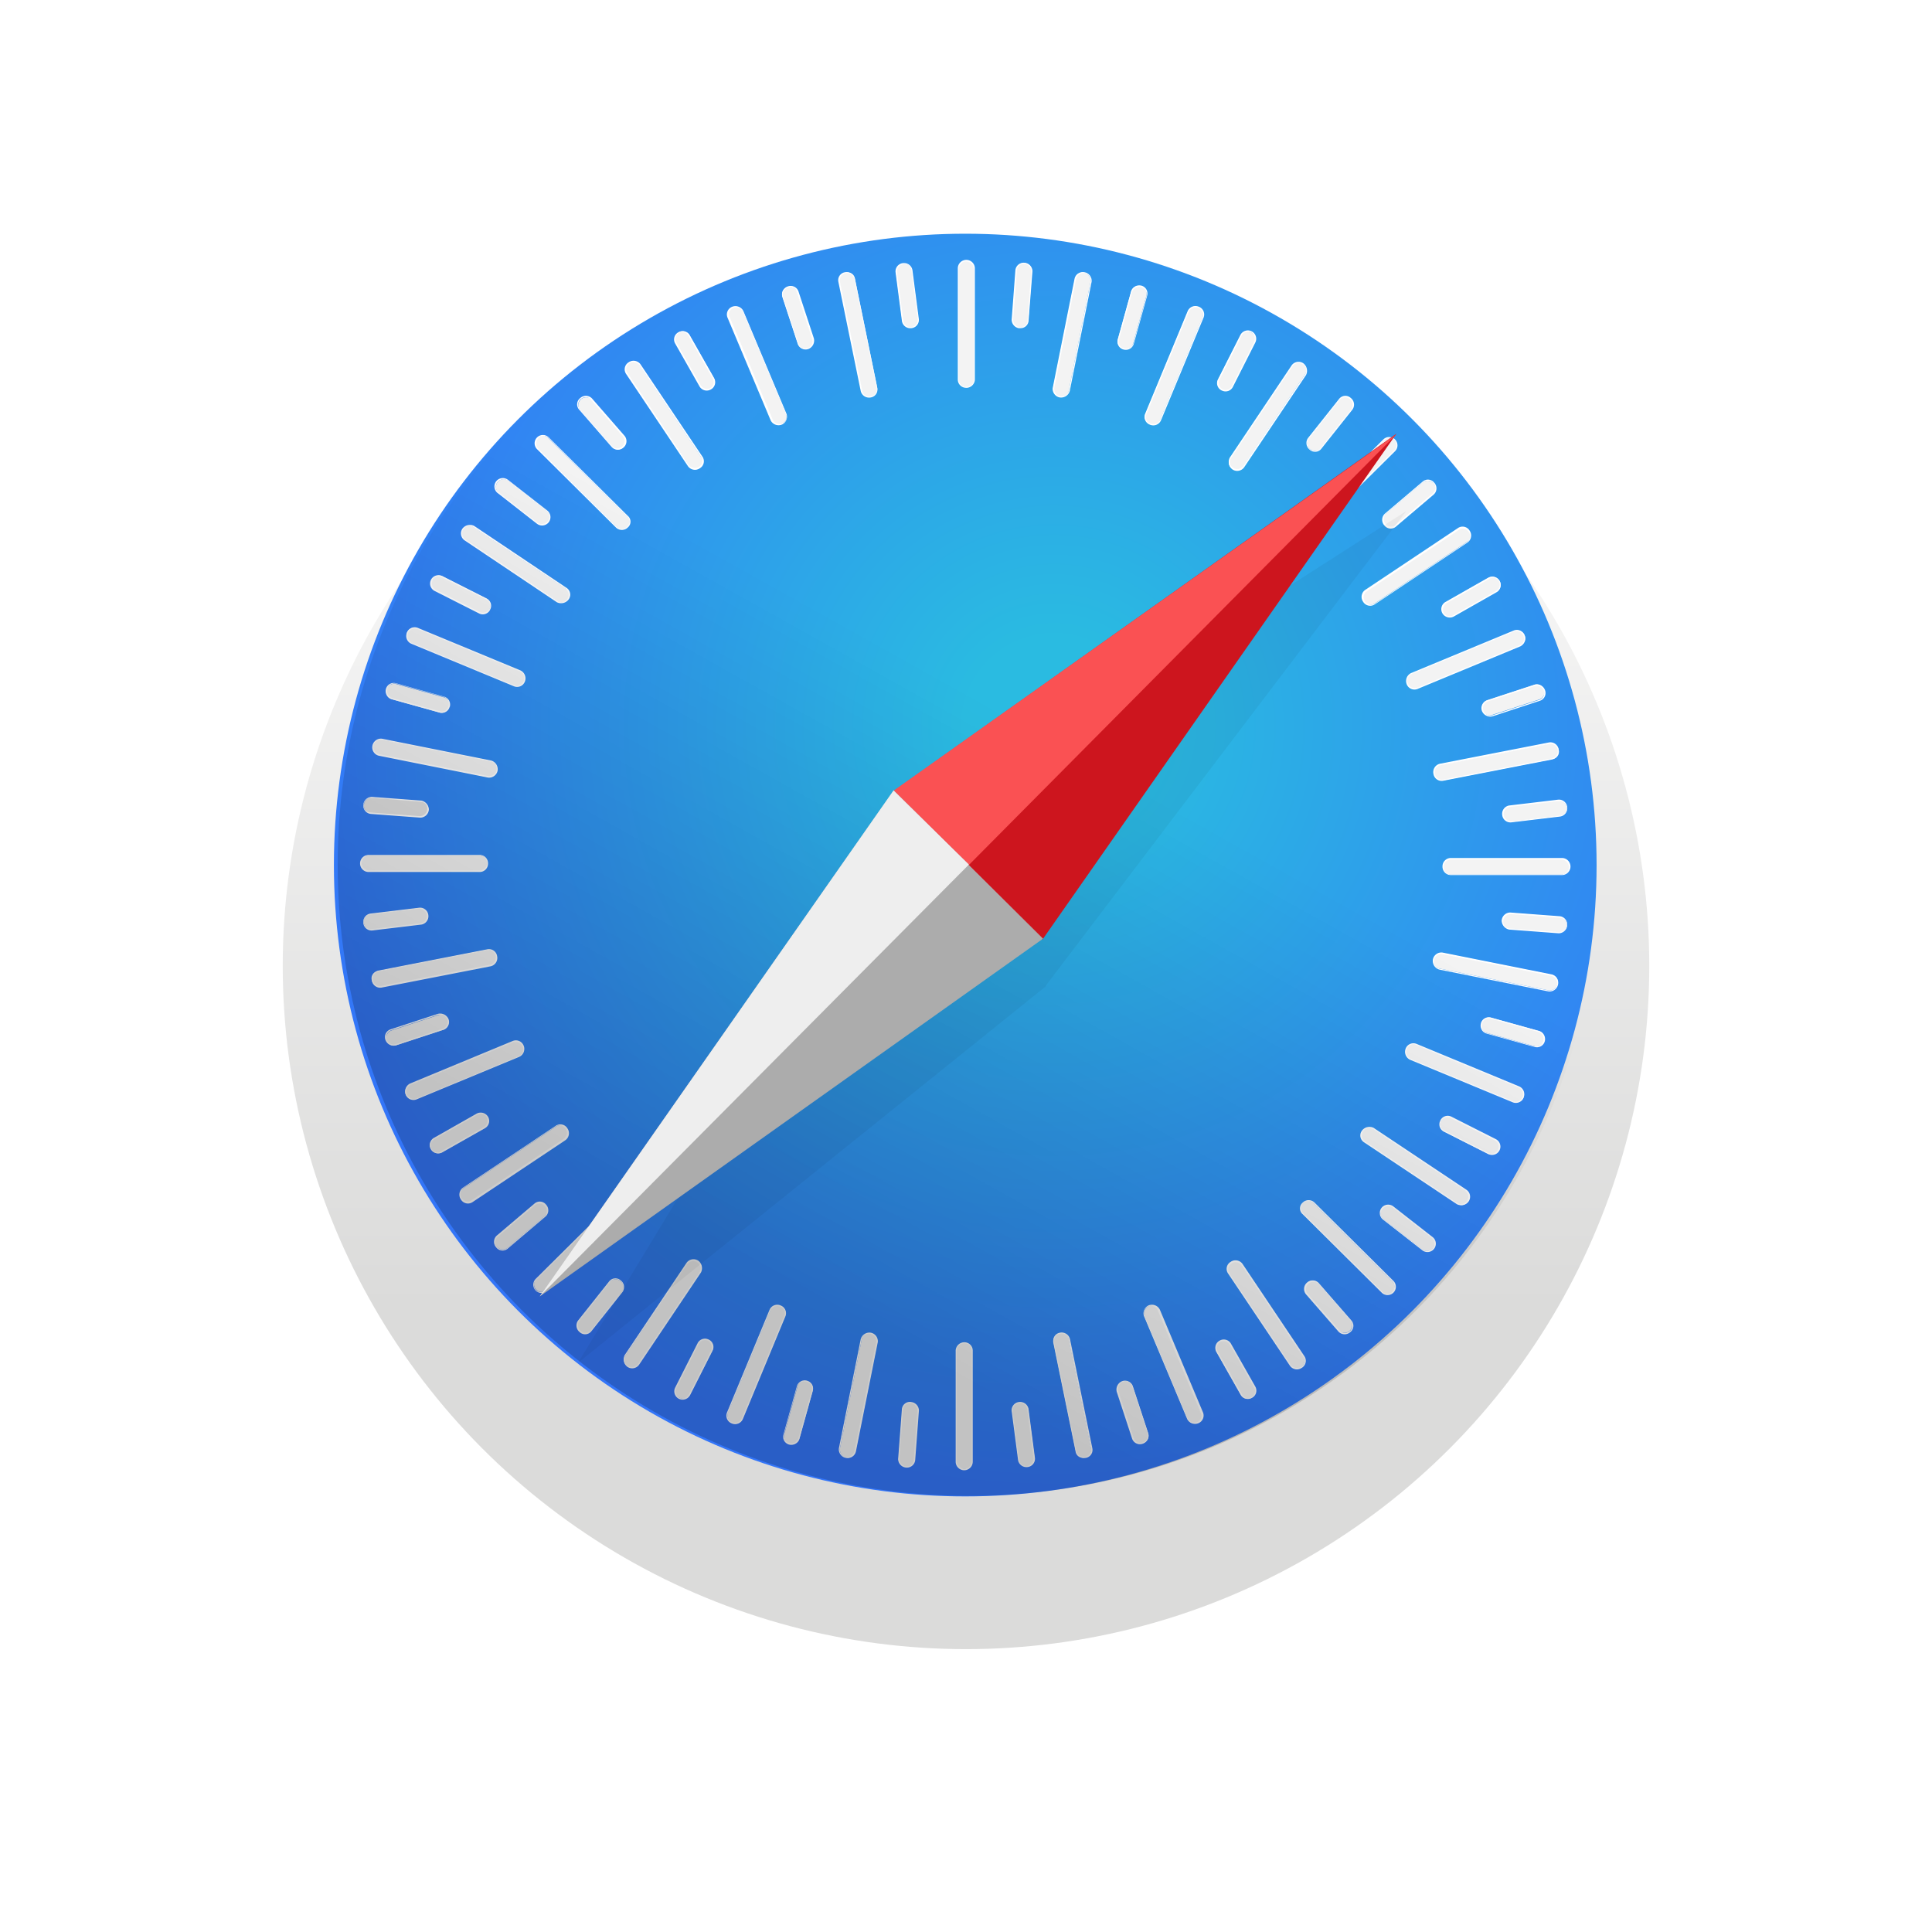 <svg xmlns="http://www.w3.org/2000/svg" xmlns:xlink="http://www.w3.org/1999/xlink" width="41" height="41" viewBox="0 0 41 41">
  <defs>
    <linearGradient id="linear-gradient" x1="0.5" y1="1" x2="0.5" gradientUnits="objectBoundingBox">
      <stop offset="0.25" stop-color="#dbdbda"/>
      <stop offset="1" stop-color="#fff"/>
    </linearGradient>
    <filter id="Ellipse_25" x="0" y="0" width="41" height="41" filterUnits="userSpaceOnUse">
      <feOffset dy="2" input="SourceAlpha"/>
      <feGaussianBlur stdDeviation="2" result="blur"/>
      <feFlood flood-opacity="0.267"/>
      <feComposite operator="in" in2="blur"/>
      <feComposite in="SourceGraphic"/>
    </filter>
    <radialGradient id="radial-gradient" cx="0.57" cy="0.39" r="0.61" gradientUnits="objectBoundingBox">
      <stop offset="0" stop-color="#2abce1"/>
      <stop offset="0.114" stop-color="#2abbe1"/>
      <stop offset="1" stop-color="#3375f8"/>
    </radialGradient>
    <linearGradient id="linear-gradient-2" x1="0.491" y1="0.357" x2="0.257" y2="0.776" gradientUnits="objectBoundingBox">
      <stop offset="0" stop-opacity="0"/>
      <stop offset="1" stop-opacity="0.2"/>
    </linearGradient>
    <filter id="Path_572" x="6.269" y="4.849" width="29.573" height="30.071" filterUnits="userSpaceOnUse">
      <feOffset dy="1" input="SourceAlpha"/>
      <feGaussianBlur stdDeviation="2" result="blur-2"/>
      <feFlood/>
      <feComposite operator="in" in2="blur-2"/>
      <feComposite in="SourceGraphic"/>
    </filter>
  </defs>
  <g id="safari-seeklogo.com" transform="translate(2 1.762)">
    <g id="Group_177" data-name="Group 177" transform="translate(4 2.265)">
      <g transform="matrix(1, 0, 0, 1, -6, -4.03)" filter="url(#Ellipse_25)">
        <circle id="Ellipse_25-2" data-name="Ellipse 25" cx="14.5" cy="14.5" r="14.5" transform="translate(6 4)" fill="url(#linear-gradient)"/>
      </g>
      <circle id="Ellipse_26" data-name="Ellipse 26" cx="13.398" cy="13.398" r="13.398" transform="translate(1.086 0.933)" fill="url(#radial-gradient)"/>
      <g id="Group_176" data-name="Group 176" transform="translate(1.166 0.922)">
        <path id="Path_444" data-name="Path 444" d="M113.223,8.2a.164.164,0,0,1-.17-.158V5.68a.17.17,0,0,1,.339,0V8.045a.172.172,0,0,1-.17.158Z" transform="translate(-99.882 -4.933)" fill="#f3f3f3"/>
        <path id="Path_445" data-name="Path 445" d="M113.137,8.129a.177.177,0,0,1-.181-.17V5.595a.181.181,0,0,1,.362,0V7.96a.184.184,0,0,1-.181.17Zm0-2.682a.16.16,0,0,0-.158.147V7.96a.152.152,0,0,0,.158.147.16.16,0,0,0,.159-.147V5.595a.169.169,0,0,0-.159-.147Z" transform="translate(-99.796 -4.848)" fill="#fff"/>
        <path id="Path_446" data-name="Path 446" d="M123,7.269a.172.172,0,0,1-.158-.17l.079-1.052A.165.165,0,0,1,123.1,5.9a.172.172,0,0,1,.158.17l-.079,1.052a.165.165,0,0,1-.181.147Z" transform="translate(-108.524 -5.266)" fill="#f3f3f3"/>
        <path id="Path_447" data-name="Path 447" d="M122.911,7.2a.184.184,0,0,1-.17-.181l.079-1.052a.178.178,0,0,1,.192-.158.184.184,0,0,1,.17.181L123.1,7.038a.17.17,0,0,1-.192.158Zm.1-1.369a.151.151,0,0,0-.159.136l-.079,1.052a.159.159,0,0,0,.147.158.151.151,0,0,0,.158-.136l.079-1.052a.169.169,0,0,0-.147-.158Z" transform="translate(-108.438 -5.182)" fill="#fff"/>
        <path id="Path_448" data-name="Path 448" d="M130.422,10.252a.174.174,0,0,1-.136-.192l.464-2.32a.157.157,0,0,1,.192-.124.174.174,0,0,1,.136.192l-.464,2.32a.169.169,0,0,1-.192.124Z" transform="translate(-115.101 -6.778)" fill="#f3f3f3"/>
        <path id="Path_449" data-name="Path 449" d="M130.336,10.182a.185.185,0,0,1-.147-.2l.464-2.32a.182.182,0,0,1,.215-.136.185.185,0,0,1,.147.2l-.464,2.32a.192.192,0,0,1-.215.136Zm.532-2.637a.162.162,0,0,0-.181.113l-.464,2.32a.16.16,0,0,0,.124.181.162.162,0,0,0,.181-.113l.464-2.32a.163.163,0,0,0-.125-.181Z" transform="translate(-115.015 -6.697)" fill="#fff"/>
        <path id="Path_450" data-name="Path 450" d="M142.106,11.367a.169.169,0,0,1-.124-.2l.283-1.018a.162.162,0,0,1,.2-.113.169.169,0,0,1,.125.2l-.283,1.018a.162.162,0,0,1-.2.113Z" transform="translate(-125.427 -8.911)" fill="#f3f3f3"/>
        <path id="Path_451" data-name="Path 451" d="M142.076,11.3a.172.172,0,0,1-.124-.215l.283-1.018a.181.181,0,0,1,.215-.124.172.172,0,0,1,.125.215l-.283,1.018a.175.175,0,0,1-.215.124Zm.373-1.324a.157.157,0,0,0-.192.1l-.283,1.018a.144.144,0,0,0,.113.181.157.157,0,0,0,.192-.1l.283-1.018a.162.162,0,0,0-.113-.181Z" transform="translate(-125.397 -8.831)" fill="#fff"/>
        <path id="Path_452" data-name="Path 452" d="M147.049,16.292a.162.162,0,0,1-.091-.215l.905-2.184a.157.157,0,0,1,.215-.079.162.162,0,0,1,.091.215l-.905,2.184a.157.157,0,0,1-.215.079Z" transform="translate(-129.816 -12.241)" fill="#f3f3f3"/>
        <path id="Path_453" data-name="Path 453" d="M146.976,16.256a.176.176,0,0,1-.1-.226l.905-2.184a.18.18,0,0,1,.238-.091.176.176,0,0,1,.1.226l-.905,2.184a.178.178,0,0,1-.238.091Zm1.03-2.478a.154.154,0,0,0-.2.079l-.905,2.184a.147.147,0,0,0,.091.192.154.154,0,0,0,.2-.079l.905-2.184a.161.161,0,0,0-.091-.192Z" transform="translate(-129.742 -12.194)" fill="#fff"/>
        <path id="Path_454" data-name="Path 454" d="M160.211,19.572a.171.171,0,0,1-.079-.215l.475-.939a.165.165,0,0,1,.226-.068.171.171,0,0,1,.079.215l-.475.939a.166.166,0,0,1-.226.068Z" transform="translate(-141.45 -16.245)" fill="#f3f3f3"/>
        <path id="Path_455" data-name="Path 455" d="M160.159,19.414a.173.173,0,0,1-.079-.238l.475-.939a.177.177,0,1,1,.317.158l-.475.939a.173.173,0,0,1-.238.079Zm.622-1.233a.149.149,0,0,0-.2.068l-.475.939a.167.167,0,0,0,.068.2.149.149,0,0,0,.2-.068l.475-.939a.167.167,0,0,0-.068-.2Z" transform="translate(-141.398 -16.076)" fill="#fff"/>
        <path id="Path_456" data-name="Path 456" d="M162.267,26.248a.156.156,0,0,1-.045-.226l1.313-1.958a.162.162,0,0,1,.226-.045.156.156,0,0,1,.045.226L162.493,26.2a.153.153,0,0,1-.226.045Z" transform="translate(-143.28 -21.246)" fill="#f3f3f3"/>
        <path id="Path_457" data-name="Path 457" d="M162.245,26.136a.2.2,0,0,1-.057-.249l1.313-1.958a.179.179,0,0,1,.249-.045.2.2,0,0,1,.057.249l-1.313,1.958a.181.181,0,0,1-.249.045Zm1.494-2.229a.158.158,0,0,0-.215.034L162.211,25.9a.147.147,0,0,0,.045.2.158.158,0,0,0,.215-.034l1.313-1.946a.161.161,0,0,0-.045-.215Z" transform="translate(-143.257 -21.123)" fill="#fff"/>
        <path id="Path_458" data-name="Path 458" d="M176.492,31.317a.163.163,0,0,1-.034-.226l.656-.826a.161.161,0,0,1,.226-.023.163.163,0,0,1,.034.226l-.656.826a.161.161,0,0,1-.226.023Z" transform="translate(-155.852 -26.734)" fill="#f3f3f3"/>
        <path id="Path_459" data-name="Path 459" d="M176.37,31.179a.179.179,0,0,1-.034-.249l.656-.826a.168.168,0,0,1,.249-.023.179.179,0,0,1,.034.249l-.656.826a.168.168,0,0,1-.249.023Zm.849-1.075a.148.148,0,0,0-.215.023l-.656.826a.16.16,0,0,0,.034.215.148.148,0,0,0,.215-.023l.656-.826a.159.159,0,0,0-.034-.215Z" transform="translate(-155.742 -26.585)" fill="#fff"/>
        <path id="Path_460" data-name="Path 460" d="M175.637,39.608a.151.151,0,0,1,0-.226l1.675-1.663a.16.16,0,1,1,.226.226l-1.663,1.663a.164.164,0,0,1-.238,0Z" transform="translate(-155.111 -33.328)" fill="#f3f3f3"/>
        <path id="Path_461" data-name="Path 461" d="M175.54,39.5a.178.178,0,0,1,0-.249l1.675-1.663a.176.176,0,0,1,.249.249L175.789,39.5a.178.178,0,0,1-.249,0Zm1.912-1.9a.157.157,0,0,0-.215,0l-1.675,1.663a.152.152,0,1,0,.215.215l1.675-1.663a.157.157,0,0,0,0-.215Z" transform="translate(-155.025 -33.211)" fill="#fff"/>
        <path id="Path_462" data-name="Path 462" d="M190.242,46.356a.161.161,0,0,1,.011-.226l.8-.679a.165.165,0,0,1,.215.249l-.8.679a.161.161,0,0,1-.226-.023Z" transform="translate(-168.019 -40.167)" fill="#f3f3f3"/>
        <path id="Path_463" data-name="Path 463" d="M190.111,46.219a.177.177,0,0,1,.011-.249l.8-.679a.17.17,0,0,1,.249.023.177.177,0,0,1-.011.249l-.8.679a.169.169,0,0,1-.249-.023Zm1.041-.894a.158.158,0,0,0-.215-.023l-.8.679a.157.157,0,0,0,.2.238l.8-.679a.147.147,0,0,0,.011-.215Z" transform="translate(-167.899 -40.018)" fill="#fff"/>
        <path id="Path_464" data-name="Path 464" d="M186.44,55.611a.153.153,0,0,1,.045-.226l1.969-1.313a.173.173,0,0,1,.226.045.153.153,0,0,1-.045.226l-1.969,1.313a.178.178,0,0,1-.226-.045Z" transform="translate(-164.669 -47.792)" fill="#f3f3f3"/>
        <path id="Path_465" data-name="Path 465" d="M186.344,55.385a.181.181,0,0,1,.045-.249l1.969-1.313a.174.174,0,0,1,.249.057.181.181,0,0,1-.045.249l-1.969,1.313a.174.174,0,0,1-.249-.057Zm2.24-1.482a.147.147,0,0,0-.2-.045l-1.969,1.313a.156.156,0,0,0,.17.26l1.969-1.313a.16.16,0,0,0,.034-.215Z" transform="translate(-164.584 -47.566)" fill="#fff"/>
        <path id="Path_466" data-name="Path 466" d="M200.938,63.659a.165.165,0,0,1,.057-.226l.917-.521a.168.168,0,0,1,.226.068.165.165,0,0,1-.057.226l-.917.521a.168.168,0,0,1-.226-.068Z" transform="translate(-177.481 -55.602)" fill="#f3f3f3"/>
        <path id="Path_467" data-name="Path 467" d="M200.841,63.67a.176.176,0,0,1,.057-.238l.917-.521a.182.182,0,0,1,.238.068.176.176,0,0,1-.057.238l-.917.521a.182.182,0,0,1-.238-.068Zm1.2-.679a.142.142,0,0,0-.2-.057l-.917.521a.163.163,0,0,0-.057.2.142.142,0,0,0,.2.057l.917-.521a.155.155,0,0,0,.057-.2Z" transform="translate(-177.396 -55.602)" fill="#fff"/>
        <path id="Path_468" data-name="Path 468" d="M194.524,73.787a.158.158,0,0,1,.091-.215l2.184-.905a.172.172,0,0,1,.215.091.158.158,0,0,1-.091.215l-2.184.905a.162.162,0,0,1-.215-.091Z" transform="translate(-171.825 -64.225)" fill="#f3f3f3"/>
        <path id="Path_469" data-name="Path 469" d="M194.427,73.714a.188.188,0,0,1,.091-.238l2.184-.905a.176.176,0,0,1,.226.1.188.188,0,0,1-.091.238l-2.184.905a.176.176,0,0,1-.226-.1Zm2.478-1.03a.161.161,0,0,0-.192-.091l-2.184.905a.153.153,0,0,0-.079.2.161.161,0,0,0,.192.091l2.184-.905a.154.154,0,0,0,.079-.2Z" transform="translate(-171.74 -64.141)" fill="#fff"/>
        <path id="Path_470" data-name="Path 470" d="M208.2,83a.164.164,0,0,1,.1-.215l1-.328a.16.16,0,0,1,.2.1.164.164,0,0,1-.1.215l-1,.328a.156.156,0,0,1-.2-.1Z" transform="translate(-183.902 -72.877)" fill="#f3f3f3"/>
        <path id="Path_471" data-name="Path 471" d="M208.1,83.017a.173.173,0,0,1,.113-.226l1-.328a.182.182,0,0,1,.226.113.173.173,0,0,1-.113.226l-1,.328a.192.192,0,0,1-.226-.113Zm1.313-.43a.157.157,0,0,0-.192-.1l-1,.328a.151.151,0,0,0-.091.192.157.157,0,0,0,.192.1l1-.328a.156.156,0,0,0,.091-.192Z" transform="translate(-183.817 -72.878)" fill="#fff"/>
        <path id="Path_472" data-name="Path 472" d="M199.525,93.806a.153.153,0,0,1,.124-.192l2.32-.453a.165.165,0,0,1,.192.136.153.153,0,0,1-.124.192l-2.32.453a.167.167,0,0,1-.192-.136Z" transform="translate(-176.249 -82.332)" fill="#f3f3f3"/>
        <path id="Path_473" data-name="Path 473" d="M199.336,93.635a.182.182,0,0,1,.136-.215l2.32-.453a.176.176,0,0,1,.2.147.182.182,0,0,1-.136.215l-2.32.453a.176.176,0,0,1-.2-.147Zm2.637-.509A.152.152,0,0,0,201.8,93l-2.32.453a.147.147,0,0,0-.113.181.152.152,0,0,0,.17.124l2.32-.453a.153.153,0,0,0,.113-.181Z" transform="translate(-176.082 -82.161)" fill="#fff"/>
        <path id="Path_474" data-name="Path 474" d="M211.951,103.855a.157.157,0,0,1,.136-.181l1.041-.124a.165.165,0,0,1,.181.147.157.157,0,0,1-.136.181l-1.041.124a.172.172,0,0,1-.181-.147Z" transform="translate(-187.227 -91.51)" fill="#f3f3f3"/>
        <path id="Path_475" data-name="Path 475" d="M211.857,103.685a.18.18,0,0,1,.147-.2l1.041-.124a.176.176,0,0,1,.192.158.18.18,0,0,1-.147.2l-1.041.124a.176.176,0,0,1-.192-.158Zm1.369-.158a.16.16,0,0,0-.17-.136l-1.041.125a.152.152,0,0,0-.125.17.161.161,0,0,0,.17.136l1.041-.125a.152.152,0,0,0,.124-.17Z" transform="translate(-187.144 -91.34)" fill="#fff"/>
        <path id="Path_476" data-name="Path 476" d="M201.113,114.289a.164.164,0,0,1,.158-.17h2.365a.17.17,0,0,1,0,.339h-2.365a.164.164,0,0,1-.158-.17Z" transform="translate(-177.656 -100.846)" fill="#f3f3f3"/>
        <path id="Path_477" data-name="Path 477" d="M201.016,114.2a.177.177,0,0,1,.17-.181h2.365a.181.181,0,0,1,0,.362h-2.365a.177.177,0,0,1-.17-.181Zm2.682.011a.16.16,0,0,0-.147-.158h-2.365a.153.153,0,0,0-.147.158.16.16,0,0,0,.147.158h2.365a.169.169,0,0,0,.147-.158Z" transform="translate(-177.57 -100.76)" fill="#fff"/>
        <path id="Path_478" data-name="Path 478" d="M211.866,124.158a.172.172,0,0,1,.17-.158l1.052.079a.165.165,0,0,1,.147.181.172.172,0,0,1-.17.158l-1.052-.079a.184.184,0,0,1-.147-.181Z" transform="translate(-187.153 -109.573)" fill="#f3f3f3"/>
        <path id="Path_479" data-name="Path 479" d="M211.769,124.073a.184.184,0,0,1,.181-.17l1.052.079a.178.178,0,0,1,.158.192.184.184,0,0,1-.181.17l-1.052-.079a.2.2,0,0,1-.158-.192Zm1.38.1a.143.143,0,0,0-.136-.158l-1.052-.079a.159.159,0,0,0-.159.147.143.143,0,0,0,.136.158l1.052.079a.169.169,0,0,0,.158-.147Z" transform="translate(-187.067 -109.487)" fill="#fff"/>
        <path id="Path_480" data-name="Path 480" d="M199.358,131.391a.174.174,0,0,1,.192-.136l2.32.464a.157.157,0,0,1,.125.192.174.174,0,0,1-.192.136l-2.32-.464a.169.169,0,0,1-.124-.192Z" transform="translate(-176.105 -115.979)" fill="#f3f3f3"/>
        <path id="Path_481" data-name="Path 481" d="M199.261,131.305a.185.185,0,0,1,.2-.147l2.32.464a.182.182,0,0,1,.136.215.185.185,0,0,1-.2.147l-2.32-.464a.192.192,0,0,1-.136-.215Zm2.637.532a.162.162,0,0,0-.113-.181l-2.32-.464a.16.16,0,0,0-.181.125.162.162,0,0,0,.113.181l2.32.464a.164.164,0,0,0,.181-.125Z" transform="translate(-176.019 -115.893)" fill="#fff"/>
        <path id="Path_482" data-name="Path 482" d="M208.044,143.075a.169.169,0,0,1,.2-.124l1.018.283a.162.162,0,0,1,.113.2.169.169,0,0,1-.2.125l-1.018-.283a.162.162,0,0,1-.113-.2Z" transform="translate(-183.772 -126.305)" fill="#f3f3f3"/>
        <path id="Path_483" data-name="Path 483" d="M207.953,143.045a.172.172,0,0,1,.215-.124l1.018.283a.181.181,0,0,1,.125.215.172.172,0,0,1-.215.125l-1.018-.283a.175.175,0,0,1-.124-.215Zm1.324.373a.157.157,0,0,0-.1-.192l-1.018-.283a.144.144,0,0,0-.181.113.158.158,0,0,0,.1.192l1.018.283a.162.162,0,0,0,.181-.113Z" transform="translate(-183.693 -126.275)" fill="#fff"/>
        <path id="Path_484" data-name="Path 484" d="M194.33,147.921a.162.162,0,0,1,.215-.091l2.184.905a.172.172,0,0,1,.091.215.162.162,0,0,1-.215.091l-2.184-.905a.162.162,0,0,1-.091-.215Z" transform="translate(-171.654 -130.608)" fill="#f3f3f3"/>
        <path id="Path_485" data-name="Path 485" d="M194.234,147.751a.176.176,0,0,1,.226-.1l2.184.905a.18.18,0,0,1,.091.238.176.176,0,0,1-.226.1l-2.184-.905a.188.188,0,0,1-.091-.238Zm2.478,1.03a.154.154,0,0,0-.079-.2l-2.184-.905a.147.147,0,0,0-.192.091.154.154,0,0,0,.079.2l2.184.905a.151.151,0,0,0,.192-.091Z" transform="translate(-171.569 -130.449)" fill="#fff"/>
        <path id="Path_486" data-name="Path 486" d="M200.572,161.083a.171.171,0,0,1,.215-.079l.939.475a.162.162,0,0,1,.068.226.171.171,0,0,1-.215.079l-.939-.475a.168.168,0,0,1-.068-.226Z" transform="translate(-177.16 -142.243)" fill="#f3f3f3"/>
        <path id="Path_487" data-name="Path 487" d="M200.477,160.934a.173.173,0,0,1,.238-.079l.939.475a.177.177,0,0,1-.158.317l-.939-.475a.17.17,0,0,1-.079-.238Zm1.222.622a.149.149,0,0,0-.068-.2l-.939-.475a.167.167,0,0,0-.2.068.149.149,0,0,0,.068.2l.939.475a.149.149,0,0,0,.2-.068Z" transform="translate(-177.077 -142.105)" fill="#fff"/>
        <path id="Path_488" data-name="Path 488" d="M186.247,163.042a.155.155,0,0,1,.226-.045l1.969,1.313a.162.162,0,0,1,.045.226.155.155,0,0,1-.226.045l-1.969-1.313a.156.156,0,0,1-.045-.226Z" transform="translate(-164.498 -143.987)" fill="#f3f3f3"/>
        <path id="Path_489" data-name="Path 489" d="M186.126,162.923a.2.2,0,0,1,.249-.057l1.969,1.313a.179.179,0,0,1,.045.249.2.2,0,0,1-.249.057l-1.969-1.313a.171.171,0,0,1-.045-.249Zm2.229,1.494a.159.159,0,0,0-.034-.215l-1.969-1.313a.148.148,0,0,0-.2.045.159.159,0,0,0,.034.215l1.969,1.313a.148.148,0,0,0,.2-.045Z" transform="translate(-164.389 -143.879)" fill="#fff"/>
        <path id="Path_490" data-name="Path 490" d="M189.795,177.17a.163.163,0,0,1,.226-.034l.826.645a.161.161,0,0,1,.023.226.163.163,0,0,1-.226.034l-.826-.645a.161.161,0,0,1-.023-.226Z" transform="translate(-167.628 -156.473)" fill="#f3f3f3"/>
        <path id="Path_491" data-name="Path 491" d="M189.7,177.048a.179.179,0,0,1,.249-.034l.826.645a.178.178,0,1,1-.215.283l-.826-.645a.179.179,0,0,1-.034-.249Zm1.086.849a.148.148,0,0,0-.023-.215l-.826-.645a.16.16,0,0,0-.215.034.148.148,0,0,0,.023.215l.826.645a.16.16,0,0,0,.215-.034Z" transform="translate(-167.549 -156.363)" fill="#fff"/>
        <path id="Path_492" data-name="Path 492" d="M175.313,176.315a.151.151,0,0,1,.226,0l1.675,1.663a.16.16,0,0,1,0,.226.151.151,0,0,1-.226,0l-1.675-1.663a.172.172,0,0,1,0-.226Z" transform="translate(-154.832 -155.732)" fill="#f3f3f3"/>
        <path id="Path_493" data-name="Path 493" d="M175.185,176.218a.178.178,0,0,1,.249,0l1.675,1.663a.176.176,0,1,1-.249.249l-1.675-1.663a.16.16,0,0,1,0-.249Zm1.9,1.89a.157.157,0,0,0,0-.215l-1.675-1.663a.152.152,0,0,0-.215.215l1.675,1.663a.139.139,0,0,0,.215,0Z" transform="translate(-154.704 -155.647)" fill="#fff"/>
        <path id="Path_494" data-name="Path 494" d="M176.061,190.823a.161.161,0,0,1,.226.011l.69.792a.165.165,0,0,1-.249.215l-.69-.792a.163.163,0,0,1,.023-.226Z" transform="translate(-155.478 -168.554)" fill="#f3f3f3"/>
        <path id="Path_495" data-name="Path 495" d="M175.936,190.789a.178.178,0,0,1,.249.011l.69.792a.17.17,0,0,1-.023.249.178.178,0,0,1-.249-.011l-.69-.792a.177.177,0,0,1,.023-.249Zm.905,1.03a.158.158,0,0,0,.023-.215l-.69-.792a.157.157,0,0,0-.238.2l.69.792a.147.147,0,0,0,.215.011Z" transform="translate(-155.364 -168.52)" fill="#fff"/>
        <path id="Path_496" data-name="Path 496" d="M162.036,187.216a.153.153,0,0,1,.226.045l1.313,1.958a.173.173,0,0,1-.045.226.153.153,0,0,1-.226-.045l-1.313-1.958a.173.173,0,0,1,.045-.226Z" transform="translate(-143.083 -165.377)" fill="#f3f3f3"/>
        <path id="Path_497" data-name="Path 497" d="M161.895,187.119a.181.181,0,0,1,.249.045l1.313,1.958a.174.174,0,0,1-.057.249.181.181,0,0,1-.249-.045l-1.313-1.958a.172.172,0,0,1,.057-.249Zm1.494,2.229a.147.147,0,0,0,.045-.2l-1.313-1.958a.157.157,0,0,0-.215-.034.147.147,0,0,0-.045.2l1.313,1.958a.171.171,0,0,0,.215.034Z" transform="translate(-142.942 -165.291)" fill="#fff"/>
        <path id="Path_498" data-name="Path 498" d="M159.893,201.616a.165.165,0,0,1,.226.057l.521.917a.168.168,0,0,1-.068.226.165.165,0,0,1-.226-.057l-.52-.917a.18.18,0,0,1,.068-.226Z" transform="translate(-141.177 -178.103)" fill="#f3f3f3"/>
        <path id="Path_499" data-name="Path 499" d="M159.837,201.519a.175.175,0,0,1,.238.057l.52.917a.172.172,0,0,1-.068.238.175.175,0,0,1-.238-.057l-.52-.917a.174.174,0,0,1,.068-.238Zm.679,1.2a.151.151,0,0,0,.057-.2l-.52-.917a.163.163,0,0,0-.2-.057.151.151,0,0,0-.057.2l.521.917a.148.148,0,0,0,.2.057Z" transform="translate(-141.122 -178.017)" fill="#fff"/>
        <path id="Path_500" data-name="Path 500" d="M146.867,195.3a.162.162,0,0,1,.215.079l.917,2.184a.172.172,0,0,1-.091.215.167.167,0,0,1-.215-.079l-.916-2.184a.172.172,0,0,1,.09-.215Z" transform="translate(-129.656 -172.531)" fill="#f3f3f3"/>
        <path id="Path_501" data-name="Path 501" d="M146.782,195.2a.188.188,0,0,1,.238.091l.917,2.184a.176.176,0,0,1-.1.226.187.187,0,0,1-.238-.091l-.917-2.184a.185.185,0,0,1,.1-.226Zm1.03,2.478a.145.145,0,0,0,.079-.192l-.917-2.184a.153.153,0,0,0-.2-.079.145.145,0,0,0-.079.192l.916,2.184a.157.157,0,0,0,.2.079Z" transform="translate(-129.572 -172.447)" fill="#fff"/>
        <path id="Path_502" data-name="Path 502" d="M142.036,209.068a.164.164,0,0,1,.215.1l.328,1a.16.16,0,0,1-.1.2.164.164,0,0,1-.215-.1l-.328-1a.156.156,0,0,1,.1-.2Z" transform="translate(-125.379 -184.694)" fill="#f3f3f3"/>
        <path id="Path_503" data-name="Path 503" d="M141.895,208.971a.176.176,0,0,1,.226.1l.328,1a.182.182,0,0,1-.113.226.176.176,0,0,1-.226-.1l-.328-1a.192.192,0,0,1,.113-.226Zm.441,1.3a.158.158,0,0,0,.1-.192l-.328-1a.151.151,0,0,0-.192-.091.157.157,0,0,0-.1.192l.328,1a.143.143,0,0,0,.192.091Z" transform="translate(-125.249 -184.609)" fill="#fff"/>
        <path id="Path_504" data-name="Path 504" d="M130.422,200.3a.153.153,0,0,1,.192.125l.475,2.32a.165.165,0,0,1-.136.192.152.152,0,0,1-.192-.124l-.475-2.32a.181.181,0,0,1,.136-.192Z" transform="translate(-115.101 -176.956)" fill="#f3f3f3"/>
        <path id="Path_505" data-name="Path 505" d="M130.4,200.208a.182.182,0,0,1,.215.136l.475,2.32a.171.171,0,0,1-.136.2.182.182,0,0,1-.215-.136l-.475-2.32a.168.168,0,0,1,.136-.2Zm.532,2.637a.157.157,0,0,0,.125-.181l-.475-2.32a.147.147,0,0,0-.181-.113.157.157,0,0,0-.124.181l.475,2.32a.162.162,0,0,0,.181.113Z" transform="translate(-115.074 -176.875)" fill="#fff"/>
        <path id="Path_506" data-name="Path 506" d="M122.976,212.92a.174.174,0,0,1,.192.136l.136,1.041a.165.165,0,0,1-.147.181.174.174,0,0,1-.192-.136l-.136-1.041a.165.165,0,0,1,.147-.181Z" transform="translate(-108.515 -188.105)" fill="#f3f3f3"/>
        <path id="Path_507" data-name="Path 507" d="M122.89,212.825a.181.181,0,0,1,.2.147l.136,1.041a.176.176,0,0,1-.158.192.18.18,0,0,1-.2-.147l-.136-1.041a.176.176,0,0,1,.158-.192Zm.17,1.358a.161.161,0,0,0,.136-.17l-.136-1.041a.152.152,0,0,0-.17-.125.161.161,0,0,0-.136.17l.136,1.041a.152.152,0,0,0,.17.124Z" transform="translate(-108.429 -188.021)" fill="#fff"/>
        <path id="Path_508" data-name="Path 508" d="M112.836,202.081a.164.164,0,0,1,.17.159V204.6a.17.17,0,0,1-.339,0V202.24a.172.172,0,0,1,.17-.159Z" transform="translate(-99.54 -178.533)" fill="#f3f3f3"/>
        <path id="Path_509" data-name="Path 509" d="M112.75,201.984a.177.177,0,0,1,.181.17v2.365a.181.181,0,0,1-.362,0v-2.365a.185.185,0,0,1,.181-.17Zm0,2.682a.16.16,0,0,0,.158-.147v-2.365a.152.152,0,0,0-.158-.147.16.16,0,0,0-.159.147v2.365a.169.169,0,0,0,.159.147Z" transform="translate(-99.454 -178.448)" fill="#fff"/>
        <path id="Path_510" data-name="Path 510" d="M102.463,212.922a.172.172,0,0,1,.158.17l-.079,1.052a.165.165,0,0,1-.181.147.172.172,0,0,1-.158-.17l.079-1.052a.165.165,0,0,1,.181-.147Z" transform="translate(-90.299 -188.107)" fill="#f3f3f3"/>
        <path id="Path_511" data-name="Path 511" d="M102.378,212.825a.184.184,0,0,1,.17.181l-.079,1.052a.177.177,0,0,1-.192.158.184.184,0,0,1-.17-.181l.079-1.052a.17.17,0,0,1,.192-.159Zm-.1,1.369a.151.151,0,0,0,.159-.136l.079-1.052a.159.159,0,0,0-.147-.158.151.151,0,0,0-.158.136l-.079,1.052a.169.169,0,0,0,.147.158Z" transform="translate(-90.213 -188.021)" fill="#fff"/>
        <path id="Path_512" data-name="Path 512" d="M92.192,200.326a.174.174,0,0,1,.136.192l-.464,2.32a.157.157,0,0,1-.192.124.174.174,0,0,1-.136-.192l.464-2.32a.169.169,0,0,1,.192-.125Z" transform="translate(-80.877 -176.982)" fill="#f3f3f3"/>
        <path id="Path_513" data-name="Path 513" d="M92.021,200.23a.184.184,0,0,1,.147.2l-.464,2.32a.182.182,0,0,1-.215.136.184.184,0,0,1-.147-.2l.464-2.32a.192.192,0,0,1,.215-.136Zm-.532,2.637a.162.162,0,0,0,.181-.113l.464-2.32a.16.16,0,0,0-.124-.181.162.162,0,0,0-.181.113l-.464,2.32a.164.164,0,0,0,.124.181Z" transform="translate(-80.706 -176.897)" fill="#fff"/>
        <path id="Path_514" data-name="Path 514" d="M81.824,209.013a.169.169,0,0,1,.124.2l-.283,1.018a.162.162,0,0,1-.2.113.169.169,0,0,1-.124-.2l.283-1.018a.162.162,0,0,1,.2-.113Z" transform="translate(-71.866 -184.65)" fill="#f3f3f3"/>
        <path id="Path_515" data-name="Path 515" d="M81.709,208.922a.172.172,0,0,1,.124.215l-.283,1.018a.181.181,0,0,1-.215.124.172.172,0,0,1-.124-.215l.283-1.018a.175.175,0,0,1,.215-.125Zm-.373,1.324a.157.157,0,0,0,.192-.1l.283-1.018a.144.144,0,0,0-.113-.181.157.157,0,0,0-.192.1l-.283,1.018a.162.162,0,0,0,.113.181Z" transform="translate(-71.751 -184.571)" fill="#fff"/>
        <path id="Path_516" data-name="Path 516" d="M72.237,195.261a.162.162,0,0,1,.091.215l-.905,2.184a.157.157,0,0,1-.215.079.176.176,0,0,1-.091-.215l.905-2.184a.157.157,0,0,1,.215-.079Z" transform="translate(-62.834 -172.494)" fill="#f3f3f3"/>
        <path id="Path_517" data-name="Path 517" d="M72.067,195.166a.176.176,0,0,1,.1.226l-.905,2.184a.179.179,0,0,1-.238.091.176.176,0,0,1-.1-.226l.905-2.184a.178.178,0,0,1,.238-.091Zm-1.03,2.478a.153.153,0,0,0,.2-.079l.905-2.184a.147.147,0,0,0-.091-.192.153.153,0,0,0-.2.079l-.905,2.184a.161.161,0,0,0,.091.192Z" transform="translate(-62.664 -172.41)" fill="#fff"/>
        <path id="Path_518" data-name="Path 518" d="M62.312,201.443a.17.17,0,0,1,.079.215l-.475.939a.165.165,0,0,1-.226.068.17.17,0,0,1-.079-.215l.475-.939a.165.165,0,0,1,.226-.068Z" transform="translate(-54.436 -177.952)" fill="#f3f3f3"/>
        <path id="Path_519" data-name="Path 519" d="M62.174,201.349a.173.173,0,0,1,.079.238l-.475.939a.177.177,0,1,1-.317-.158l.475-.939a.173.173,0,0,1,.238-.079Zm-.622,1.233a.149.149,0,0,0,.2-.068l.475-.939a.167.167,0,0,0-.068-.2.149.149,0,0,0-.2.068l-.475.939a.167.167,0,0,0,.068.2Z" transform="translate(-54.299 -177.87)" fill="#fff"/>
        <path id="Path_520" data-name="Path 520" d="M53.9,187.022a.156.156,0,0,1,.045.226l-1.313,1.958a.162.162,0,0,1-.226.045.156.156,0,0,1-.045-.226l1.313-1.958a.153.153,0,0,1,.226-.045Z" transform="translate(-46.255 -165.205)" fill="#f3f3f3"/>
        <path id="Path_521" data-name="Path 521" d="M53.8,186.925a.2.2,0,0,1,.057.249l-1.313,1.958a.179.179,0,0,1-.249.045.2.2,0,0,1-.057-.249l1.313-1.958a.181.181,0,0,1,.249-.045ZM52.3,189.154a.159.159,0,0,0,.215-.034l1.313-1.958a.147.147,0,0,0-.045-.2.159.159,0,0,0-.215.034l-1.313,1.946a.161.161,0,0,0,.045.215Z" transform="translate(-46.147 -165.12)" fill="#fff"/>
        <path id="Path_522" data-name="Path 522" d="M44.718,190.57a.163.163,0,0,1,.034.226l-.656.826a.161.161,0,0,1-.226.023.163.163,0,0,1-.034-.226l.656-.826a.161.161,0,0,1,.226-.023Z" transform="translate(-38.721 -168.335)" fill="#f3f3f3"/>
        <path id="Path_523" data-name="Path 523" d="M44.619,190.41a.179.179,0,0,1,.034.249l-.656.826a.168.168,0,0,1-.249.023.179.179,0,0,1-.034-.249l.656-.826a.168.168,0,0,1,.249-.023Zm-.849,1.075a.148.148,0,0,0,.215-.023l.656-.826a.16.16,0,0,0-.034-.215.148.148,0,0,0-.215.023l-.656.826a.159.159,0,0,0,.034.215Z" transform="translate(-38.611 -168.186)" fill="#fff"/>
        <path id="Path_524" data-name="Path 524" d="M37.875,175.927a.151.151,0,0,1,0,.226L36.2,177.817a.16.16,0,0,1-.226-.226l1.663-1.663a.164.164,0,0,1,.238,0Z" transform="translate(-31.765 -155.39)" fill="#f3f3f3"/>
        <path id="Path_525" data-name="Path 525" d="M37.77,175.831a.178.178,0,0,1,0,.249L36.1,177.743a.176.176,0,0,1-.249-.249l1.675-1.663a.177.177,0,0,1,.249,0Zm-1.912,1.9a.158.158,0,0,0,.215,0l1.675-1.663a.152.152,0,1,0-.215-.215l-1.675,1.663a.157.157,0,0,0,0,.215Z" transform="translate(-31.648 -155.304)" fill="#fff"/>
        <path id="Path_526" data-name="Path 526" d="M29.89,176.642a.16.16,0,0,1-.011.226l-.8.679a.165.165,0,0,1-.215-.249l.8-.679a.161.161,0,0,1,.226.023Z" transform="translate(-25.477 -156.014)" fill="#f3f3f3"/>
        <path id="Path_527" data-name="Path 527" d="M29.781,176.483a.177.177,0,0,1-.011.249l-.8.679a.169.169,0,0,1-.249-.023.177.177,0,0,1,.011-.249l.8-.679a.17.17,0,0,1,.249.023Zm-1.041.894a.158.158,0,0,0,.215.023l.8-.679a.157.157,0,0,0-.2-.238l-.8.679a.147.147,0,0,0-.011.215Z" transform="translate(-25.357 -155.866)" fill="#fff"/>
        <path id="Path_528" data-name="Path 528" d="M24.768,162.617a.153.153,0,0,1-.045.226l-1.969,1.313a.173.173,0,0,1-.226-.045.153.153,0,0,1,.045-.226l1.969-1.313a.178.178,0,0,1,.226.045Z" transform="translate(-19.903 -143.619)" fill="#f3f3f3"/>
        <path id="Path_529" data-name="Path 529" d="M24.694,162.477a.181.181,0,0,1-.045.249l-1.969,1.313a.174.174,0,0,1-.249-.057.181.181,0,0,1,.045-.249l1.969-1.313a.174.174,0,0,1,.249.057Zm-2.24,1.482a.147.147,0,0,0,.2.045l1.969-1.313a.156.156,0,0,0-.17-.26l-1.969,1.313a.16.16,0,0,0-.034.215Z" transform="translate(-19.817 -143.478)" fill="#fff"/>
        <path id="Path_530" data-name="Path 530" d="M18.269,160.436a.165.165,0,0,1-.057.226l-.917.52a.169.169,0,0,1-.226-.068.165.165,0,0,1,.057-.226l.917-.52a.168.168,0,0,1,.226.068Z" transform="translate(-15.089 -141.675)" fill="#f3f3f3"/>
        <path id="Path_531" data-name="Path 531" d="M18.28,160.34a.176.176,0,0,1-.057.238l-.917.52a.182.182,0,0,1-.238-.068.176.176,0,0,1,.057-.238l.917-.52a.182.182,0,0,1,.238.068Zm-1.2.679a.142.142,0,0,0,.2.057l.917-.52a.163.163,0,0,0,.057-.2.142.142,0,0,0-.2-.057l-.917.52a.156.156,0,0,0-.057.2Z" transform="translate(-15.089 -141.59)" fill="#fff"/>
        <path id="Path_532" data-name="Path 532" d="M15.082,147.437a.158.158,0,0,1-.091.215l-2.184.905a.172.172,0,0,1-.215-.091.158.158,0,0,1,.091-.215l2.184-.905a.162.162,0,0,1,.215.091Z" transform="translate(-11.145 -130.181)" fill="#f3f3f3"/>
        <path id="Path_533" data-name="Path 533" d="M15.094,147.267A.187.187,0,0,1,15,147.5l-2.184.905a.176.176,0,0,1-.226-.1.188.188,0,0,1,.091-.238l2.184-.905a.176.176,0,0,1,.226.1Zm-2.478,1.03a.161.161,0,0,0,.192.09l2.184-.905a.153.153,0,0,0,.079-.2.161.161,0,0,0-.192-.091l-2.184.905a.153.153,0,0,0-.079.2Z" transform="translate(-11.145 -130.022)" fill="#fff"/>
        <path id="Path_534" data-name="Path 534" d="M10.419,142.52a.164.164,0,0,1-.1.215l-1,.328a.16.16,0,0,1-.2-.1.164.164,0,0,1,.1-.215l1-.328a.156.156,0,0,1,.2.1Z" transform="translate(-8.077 -125.829)" fill="#f3f3f3"/>
        <path id="Path_535" data-name="Path 535" d="M10.26,142.379a.173.173,0,0,1-.113.226l-1,.328a.182.182,0,0,1-.226-.113.173.173,0,0,1,.113-.226l1-.328a.193.193,0,0,1,.226.113Zm-1.313.43a.157.157,0,0,0,.192.1l1-.328a.151.151,0,0,0,.091-.192.157.157,0,0,0-.192-.1l-1,.328a.156.156,0,0,0-.091.192Z" transform="translate(-7.907 -125.7)" fill="#fff"/>
        <path id="Path_536" data-name="Path 536" d="M9.089,130.809a.153.153,0,0,1-.124.192l-2.32.453a.165.165,0,0,1-.192-.136.153.153,0,0,1,.124-.192l2.32-.453a.168.168,0,0,1,.192.136Z" transform="translate(-5.729 -115.465)" fill="#f3f3f3"/>
        <path id="Path_537" data-name="Path 537" d="M9.117,130.7a.182.182,0,0,1-.136.215l-2.32.453a.176.176,0,0,1-.2-.147.182.182,0,0,1,.136-.215l2.32-.453a.176.176,0,0,1,.2.147Zm-2.637.509a.152.152,0,0,0,.17.124l2.32-.453a.147.147,0,0,0,.113-.181.152.152,0,0,0-.17-.125l-2.32.453a.152.152,0,0,0-.113.181Z" transform="translate(-5.733 -115.358)" fill="#fff"/>
        <path id="Path_538" data-name="Path 538" d="M6.385,123.266a.157.157,0,0,1-.136.181l-1.041.124a.165.165,0,0,1-.181-.147.157.157,0,0,1,.136-.181l1.041-.125a.172.172,0,0,1,.181.147Z" transform="translate(-4.472 -108.793)" fill="#f3f3f3"/>
        <path id="Path_539" data-name="Path 539" d="M6.312,123.18a.18.18,0,0,1-.147.2l-1.041.125a.176.176,0,0,1-.192-.158.18.18,0,0,1,.147-.2l1.041-.125a.176.176,0,0,1,.192.158Zm-1.369.159a.16.16,0,0,0,.17.136l1.041-.124a.152.152,0,0,0,.124-.17.16.16,0,0,0-.17-.136l-1.041.125a.152.152,0,0,0-.124.17Z" transform="translate(-4.388 -108.708)" fill="#fff"/>
        <path id="Path_540" data-name="Path 540" d="M7.235,113.707a.164.164,0,0,1-.158.17H4.712a.17.17,0,0,1,0-.34H7.076a.165.165,0,0,1,.158.17Z" transform="translate(-4.055 -100.332)" fill="#f3f3f3"/>
        <path id="Path_541" data-name="Path 541" d="M7.161,113.622a.177.177,0,0,1-.17.181H4.626a.181.181,0,0,1,0-.362H6.991a.177.177,0,0,1,.17.181Zm-2.682-.011a.16.16,0,0,0,.147.158H6.991a.152.152,0,0,0,.147-.158.16.16,0,0,0-.147-.159H4.626a.169.169,0,0,0-.147.159Z" transform="translate(-3.97 -100.247)" fill="#fff"/>
        <path id="Path_542" data-name="Path 542" d="M6.4,103.238a.172.172,0,0,1-.17.159l-1.052-.079a.165.165,0,0,1-.147-.181.172.172,0,0,1,.17-.158l1.052.079a.184.184,0,0,1,.147.181Z" transform="translate(-4.474 -91.006)" fill="#e2e2e2"/>
        <path id="Path_543" data-name="Path 543" d="M6.324,103.153a.184.184,0,0,1-.181.17l-1.052-.079a.178.178,0,0,1-.158-.192.184.184,0,0,1,.181-.17l1.052.079a.2.2,0,0,1,.158.192Zm-1.38-.1a.143.143,0,0,0,.136.159l1.052.079a.159.159,0,0,0,.158-.147.143.143,0,0,0-.136-.158L5.1,102.9a.169.169,0,0,0-.158.147Z" transform="translate(-4.389 -90.92)" fill="#fff"/>
        <path id="Path_544" data-name="Path 544" d="M9.283,93.075a.174.174,0,0,1-.192.136l-2.32-.475a.157.157,0,0,1-.124-.192.174.174,0,0,1,.192-.136l2.32.464a.19.19,0,0,1,.124.2Z" transform="translate(-5.9 -81.669)" fill="#f3f3f3"/>
        <path id="Path_545" data-name="Path 545" d="M9.213,92.99a.185.185,0,0,1-.2.147l-2.32-.464a.182.182,0,0,1-.136-.215.185.185,0,0,1,.2-.147l2.32.464a.192.192,0,0,1,.136.215Zm-2.637-.532a.162.162,0,0,0,.113.181l2.32.464a.16.16,0,0,0,.181-.124.162.162,0,0,0-.113-.181l-2.32-.464a.163.163,0,0,0-.181.124Z" transform="translate(-5.819 -81.584)" fill="#fff"/>
        <path id="Path_546" data-name="Path 546" d="M10.4,82.793a.169.169,0,0,1-.2.124l-1.018-.283a.162.162,0,0,1-.113-.2.169.169,0,0,1,.2-.124l1.018.283a.162.162,0,0,1,.113.2Z" transform="translate(-8.033 -72.744)" fill="#f3f3f3"/>
        <path id="Path_547" data-name="Path 547" d="M10.33,82.678a.172.172,0,0,1-.215.124L9.1,82.519a.181.181,0,0,1-.124-.215.172.172,0,0,1,.215-.124l1.018.283a.175.175,0,0,1,.124.215ZM9.006,82.3a.157.157,0,0,0,.1.192l1.018.283a.144.144,0,0,0,.181-.113.157.157,0,0,0-.1-.192l-1.018-.283a.162.162,0,0,0-.181.113Z" transform="translate(-7.953 -72.629)" fill="#fff"/>
        <path id="Path_548" data-name="Path 548" d="M15.288,73.291a.162.162,0,0,1-.215.091l-2.184-.905a.172.172,0,0,1-.091-.215.162.162,0,0,1,.215-.091l2.184.905a.162.162,0,0,1,.091.215Z" transform="translate(-11.327 -63.786)" fill="#f3f3f3"/>
        <path id="Path_549" data-name="Path 549" d="M15.288,73.23a.176.176,0,0,1-.226.1l-2.184-.905a.179.179,0,0,1-.091-.238.176.176,0,0,1,.226-.1l2.184.905a.188.188,0,0,1,.091.238ZM12.809,72.2a.153.153,0,0,0,.079.2l2.184.905a.147.147,0,0,0,.192-.091.154.154,0,0,0-.079-.2L13,72.109a.151.151,0,0,0-.192.091Z" transform="translate(-11.316 -63.713)" fill="#fff"/>
        <path id="Path_550" data-name="Path 550" d="M18.506,63.377a.17.17,0,0,1-.215.079l-.939-.475a.162.162,0,0,1-.068-.226.17.17,0,0,1,.215-.079l.939.475a.168.168,0,0,1,.068.226Z" transform="translate(-15.281 -55.4)" fill="#f3f3f3"/>
        <path id="Path_551" data-name="Path 551" d="M18.349,63.337a.173.173,0,0,1-.238.079l-.939-.475a.177.177,0,1,1,.158-.317l.939.475a.17.17,0,0,1,.079.238Zm-1.222-.622a.149.149,0,0,0,.068.2l.939.475a.167.167,0,0,0,.2-.068.149.149,0,0,0-.068-.2l-.951-.475a.14.14,0,0,0-.192.068Z" transform="translate(-15.113 -55.348)" fill="#fff"/>
        <path id="Path_552" data-name="Path 552" d="M25.085,55.152a.155.155,0,0,1-.226.045L22.9,53.9a.162.162,0,0,1-.045-.226.153.153,0,0,1,.226-.045l1.969,1.313a.149.149,0,0,1,.034.215Z" transform="translate(-20.197 -47.39)" fill="#f3f3f3"/>
        <path id="Path_553" data-name="Path 553" d="M24.974,55.056a.2.2,0,0,1-.249.057L22.767,53.8a.179.179,0,0,1-.045-.249.2.2,0,0,1,.249-.057l1.958,1.313a.171.171,0,0,1,.045.249Zm-2.229-1.494a.159.159,0,0,0,.034.215l1.969,1.313a.147.147,0,0,0,.2-.045.159.159,0,0,0-.034-.215l-1.969-1.313a.147.147,0,0,0-.2.045Z" transform="translate(-20.074 -47.282)" fill="#fff"/>
        <path id="Path_554" data-name="Path 554" d="M30.154,46.063a.163.163,0,0,1-.226.034l-.826-.645a.161.161,0,0,1-.023-.226.163.163,0,0,1,.226-.034l.826.645a.161.161,0,0,1,.023.226Z" transform="translate(-25.685 -39.941)" fill="#f3f3f3"/>
        <path id="Path_555" data-name="Path 555" d="M30,45.964a.179.179,0,0,1-.249.034l-.826-.645a.178.178,0,1,1,.215-.283l.826.645a.179.179,0,0,1,.034.249Zm-1.086-.849a.148.148,0,0,0,.023.215l.826.645a.16.16,0,0,0,.215-.034.148.148,0,0,0-.023-.215l-.826-.645a.16.16,0,0,0-.215.034Z" transform="translate(-25.52 -39.831)" fill="#fff"/>
        <path id="Path_556" data-name="Path 556" d="M38.177,39.189a.151.151,0,0,1-.226,0l-1.686-1.663a.16.16,0,0,1,0-.226.151.151,0,0,1,.226,0l1.675,1.663a.161.161,0,0,1,.011.226Z" transform="translate(-32.022 -32.954)" fill="#f3f3f3"/>
        <path id="Path_557" data-name="Path 557" d="M38.06,39.115a.178.178,0,0,1-.249,0l-1.675-1.663a.176.176,0,0,1,.249-.249l1.675,1.663a.16.16,0,0,1,0,.249Zm-1.9-1.89a.157.157,0,0,0,0,.215L37.834,39.1a.152.152,0,0,0,.215-.215l-1.675-1.675a.148.148,0,0,0-.215.011Z" transform="translate(-31.905 -32.869)" fill="#fff"/>
        <path id="Path_558" data-name="Path 558" d="M44.915,31.331a.16.16,0,0,1-.226-.011L44,30.528a.165.165,0,0,1,.249-.215l.69.792a.163.163,0,0,1-.023.226Z" transform="translate(-38.861 -26.782)" fill="#f3f3f3"/>
        <path id="Path_559" data-name="Path 559" d="M44.777,31.126a.178.178,0,0,1-.249-.011l-.69-.792a.169.169,0,0,1,.023-.249.178.178,0,0,1,.249.011l.69.792a.177.177,0,0,1-.023.249Zm-.905-1.03a.158.158,0,0,0-.023.215l.69.792a.157.157,0,0,0,.238-.2l-.69-.792a.147.147,0,0,0-.215-.011Z" transform="translate(-38.712 -26.577)" fill="#fff"/>
        <path id="Path_560" data-name="Path 560" d="M54.169,26.017a.153.153,0,0,1-.226-.045l-1.324-1.958a.173.173,0,0,1,.045-.226.153.153,0,0,1,.226.045L54.2,25.79a.16.16,0,0,1-.034.226Z" transform="translate(-46.486 -21.038)" fill="#f3f3f3"/>
        <path id="Path_561" data-name="Path 561" d="M54.028,25.942a.181.181,0,0,1-.249-.045l-1.313-1.958a.174.174,0,0,1,.057-.249.181.181,0,0,1,.249.045l1.313,1.958a.172.172,0,0,1-.057.249Zm-1.494-2.229a.147.147,0,0,0-.045.2L53.8,25.874a.157.157,0,0,0,.215.034.147.147,0,0,0,.045-.2L52.75,23.758a.161.161,0,0,0-.215-.045Z" transform="translate(-46.345 -20.952)" fill="#fff"/>
        <path id="Path_562" data-name="Path 562" d="M62.3,19.528a.165.165,0,0,1-.226-.057l-.521-.917a.168.168,0,0,1,.068-.226.165.165,0,0,1,.226.057l.521.917a.18.18,0,0,1-.068.226Z" transform="translate(-54.382 -16.224)" fill="#f3f3f3"/>
        <path id="Path_563" data-name="Path 563" d="M62.2,19.539a.176.176,0,0,1-.238-.057l-.521-.917a.172.172,0,0,1,.068-.238.176.176,0,0,1,.238.057l.521.917a.174.174,0,0,1-.068.238Zm-.679-1.2a.151.151,0,0,0-.057.2l.521.917a.162.162,0,0,0,.2.057.151.151,0,0,0,.057-.2l-.521-.917a.148.148,0,0,0-.2-.057Z" transform="translate(-54.279 -16.224)" fill="#fff"/>
        <path id="Path_564" data-name="Path 564" d="M72.345,16.329a.163.163,0,0,1-.215-.079l-.917-2.184a.172.172,0,0,1,.091-.215.163.163,0,0,1,.215.079l.917,2.184a.172.172,0,0,1-.091.215Z" transform="translate(-62.92 -12.278)" fill="#f3f3f3"/>
        <path id="Path_565" data-name="Path 565" d="M72.175,16.256a.188.188,0,0,1-.238-.091l-.917-2.184a.176.176,0,0,1,.1-.226.188.188,0,0,1,.238.091l.917,2.184a.185.185,0,0,1-.1.226Zm-1.03-2.478a.145.145,0,0,0-.079.192l.917,2.184a.153.153,0,0,0,.2.079.145.145,0,0,0,.079-.192l-.917-2.184a.157.157,0,0,0-.2-.079Z" transform="translate(-62.749 -12.194)" fill="#fff"/>
        <path id="Path_566" data-name="Path 566" d="M81.552,11.519a.164.164,0,0,1-.215-.1l-.328-1a.16.16,0,0,1,.1-.2.178.178,0,0,1,.215.1l.328,1a.156.156,0,0,1-.1.2Z" transform="translate(-71.571 -9.075)" fill="#f3f3f3"/>
        <path id="Path_567" data-name="Path 567" d="M81.564,11.411a.176.176,0,0,1-.226-.1l-.328-1a.182.182,0,0,1,.113-.226.176.176,0,0,1,.226.1l.328,1a.192.192,0,0,1-.113.226Zm-.441-1.3a.157.157,0,0,0-.1.192l.328,1a.151.151,0,0,0,.192.091.157.157,0,0,0,.1-.192l-.328-1a.143.143,0,0,0-.192-.091Z" transform="translate(-71.572 -8.955)" fill="#fff"/>
        <path id="Path_568" data-name="Path 568" d="M92.084,10.252a.153.153,0,0,1-.192-.124l-.475-2.32a.165.165,0,0,1,.136-.192.153.153,0,0,1,.192.124l.475,2.32a.181.181,0,0,1-.136.192Z" transform="translate(-80.769 -6.778)" fill="#f3f3f3"/>
        <path id="Path_569" data-name="Path 569" d="M91.913,10.182a.182.182,0,0,1-.215-.136l-.475-2.32a.171.171,0,0,1,.136-.2.182.182,0,0,1,.215.136l.475,2.32a.168.168,0,0,1-.136.2Zm-.532-2.637a.157.157,0,0,0-.124.181l.475,2.32a.147.147,0,0,0,.181.113.157.157,0,0,0,.124-.181l-.475-2.32a.162.162,0,0,0-.181-.113Z" transform="translate(-80.598 -6.697)" fill="#fff"/>
        <path id="Path_570" data-name="Path 570" d="M102.038,7.353a.174.174,0,0,1-.192-.136l-.136-1.041A.165.165,0,0,1,101.857,6a.174.174,0,0,1,.192.136l.136,1.041a.165.165,0,0,1-.147.181Z" transform="translate(-89.862 -5.35)" fill="#f3f3f3"/>
        <path id="Path_571" data-name="Path 571" d="M101.952,7.281a.18.18,0,0,1-.2-.147l-.136-1.041a.176.176,0,0,1,.158-.192.18.18,0,0,1,.2.147l.136,1.041a.176.176,0,0,1-.158.192Zm-.17-1.358a.161.161,0,0,0-.136.17l.136,1.041a.152.152,0,0,0,.17.124.161.161,0,0,0,.136-.17l-.136-1.041a.152.152,0,0,0-.17-.124Z" transform="translate(-89.777 -5.266)" fill="#fff"/>
        <circle id="Ellipse_27" data-name="Ellipse 27" cx="13.398" cy="13.398" r="13.398" transform="translate(0 0)" fill="url(#linear-gradient-2)"/>
      </g>
      <g transform="matrix(1, 0, 0, 1, -6, -4.03)" filter="url(#Path_572)">
        <path id="Path_572-2" data-name="Path 572" d="M71.242,51.15,60.435,58.075h-.011v.011l-.011.011L53.669,69.221l9.912-7.977.011-.011v-.011Z" transform="translate(-41.4 -41.3)" fill="rgba(0,0,0,0.05)"/>
      </g>
      <path id="Path_573" data-name="Path 573" d="M121.6,45.628l-10.682,7.593,3.168,3.146L121.6,45.628" transform="translate(-97.966 -40.451)" fill="#cd151e"/>
      <path id="Path_574" data-name="Path 574" d="M111.019,53.2l1.6,1.573,9.075-9.143Z" transform="translate(-98.051 -40.451)" fill="#fa5153"/>
      <path id="Path_575" data-name="Path 575" d="M54.207,110.438l3.168,3.146-10.682,7.593Z" transform="translate(-41.24 -97.691)" fill="#acacac"/>
      <path id="Path_576" data-name="Path 576" d="M46.694,121.176l9.109-9.166-1.6-1.573Z" transform="translate(-41.24 -97.691)" fill="#eee"/>
    </g>
  </g>
</svg>
